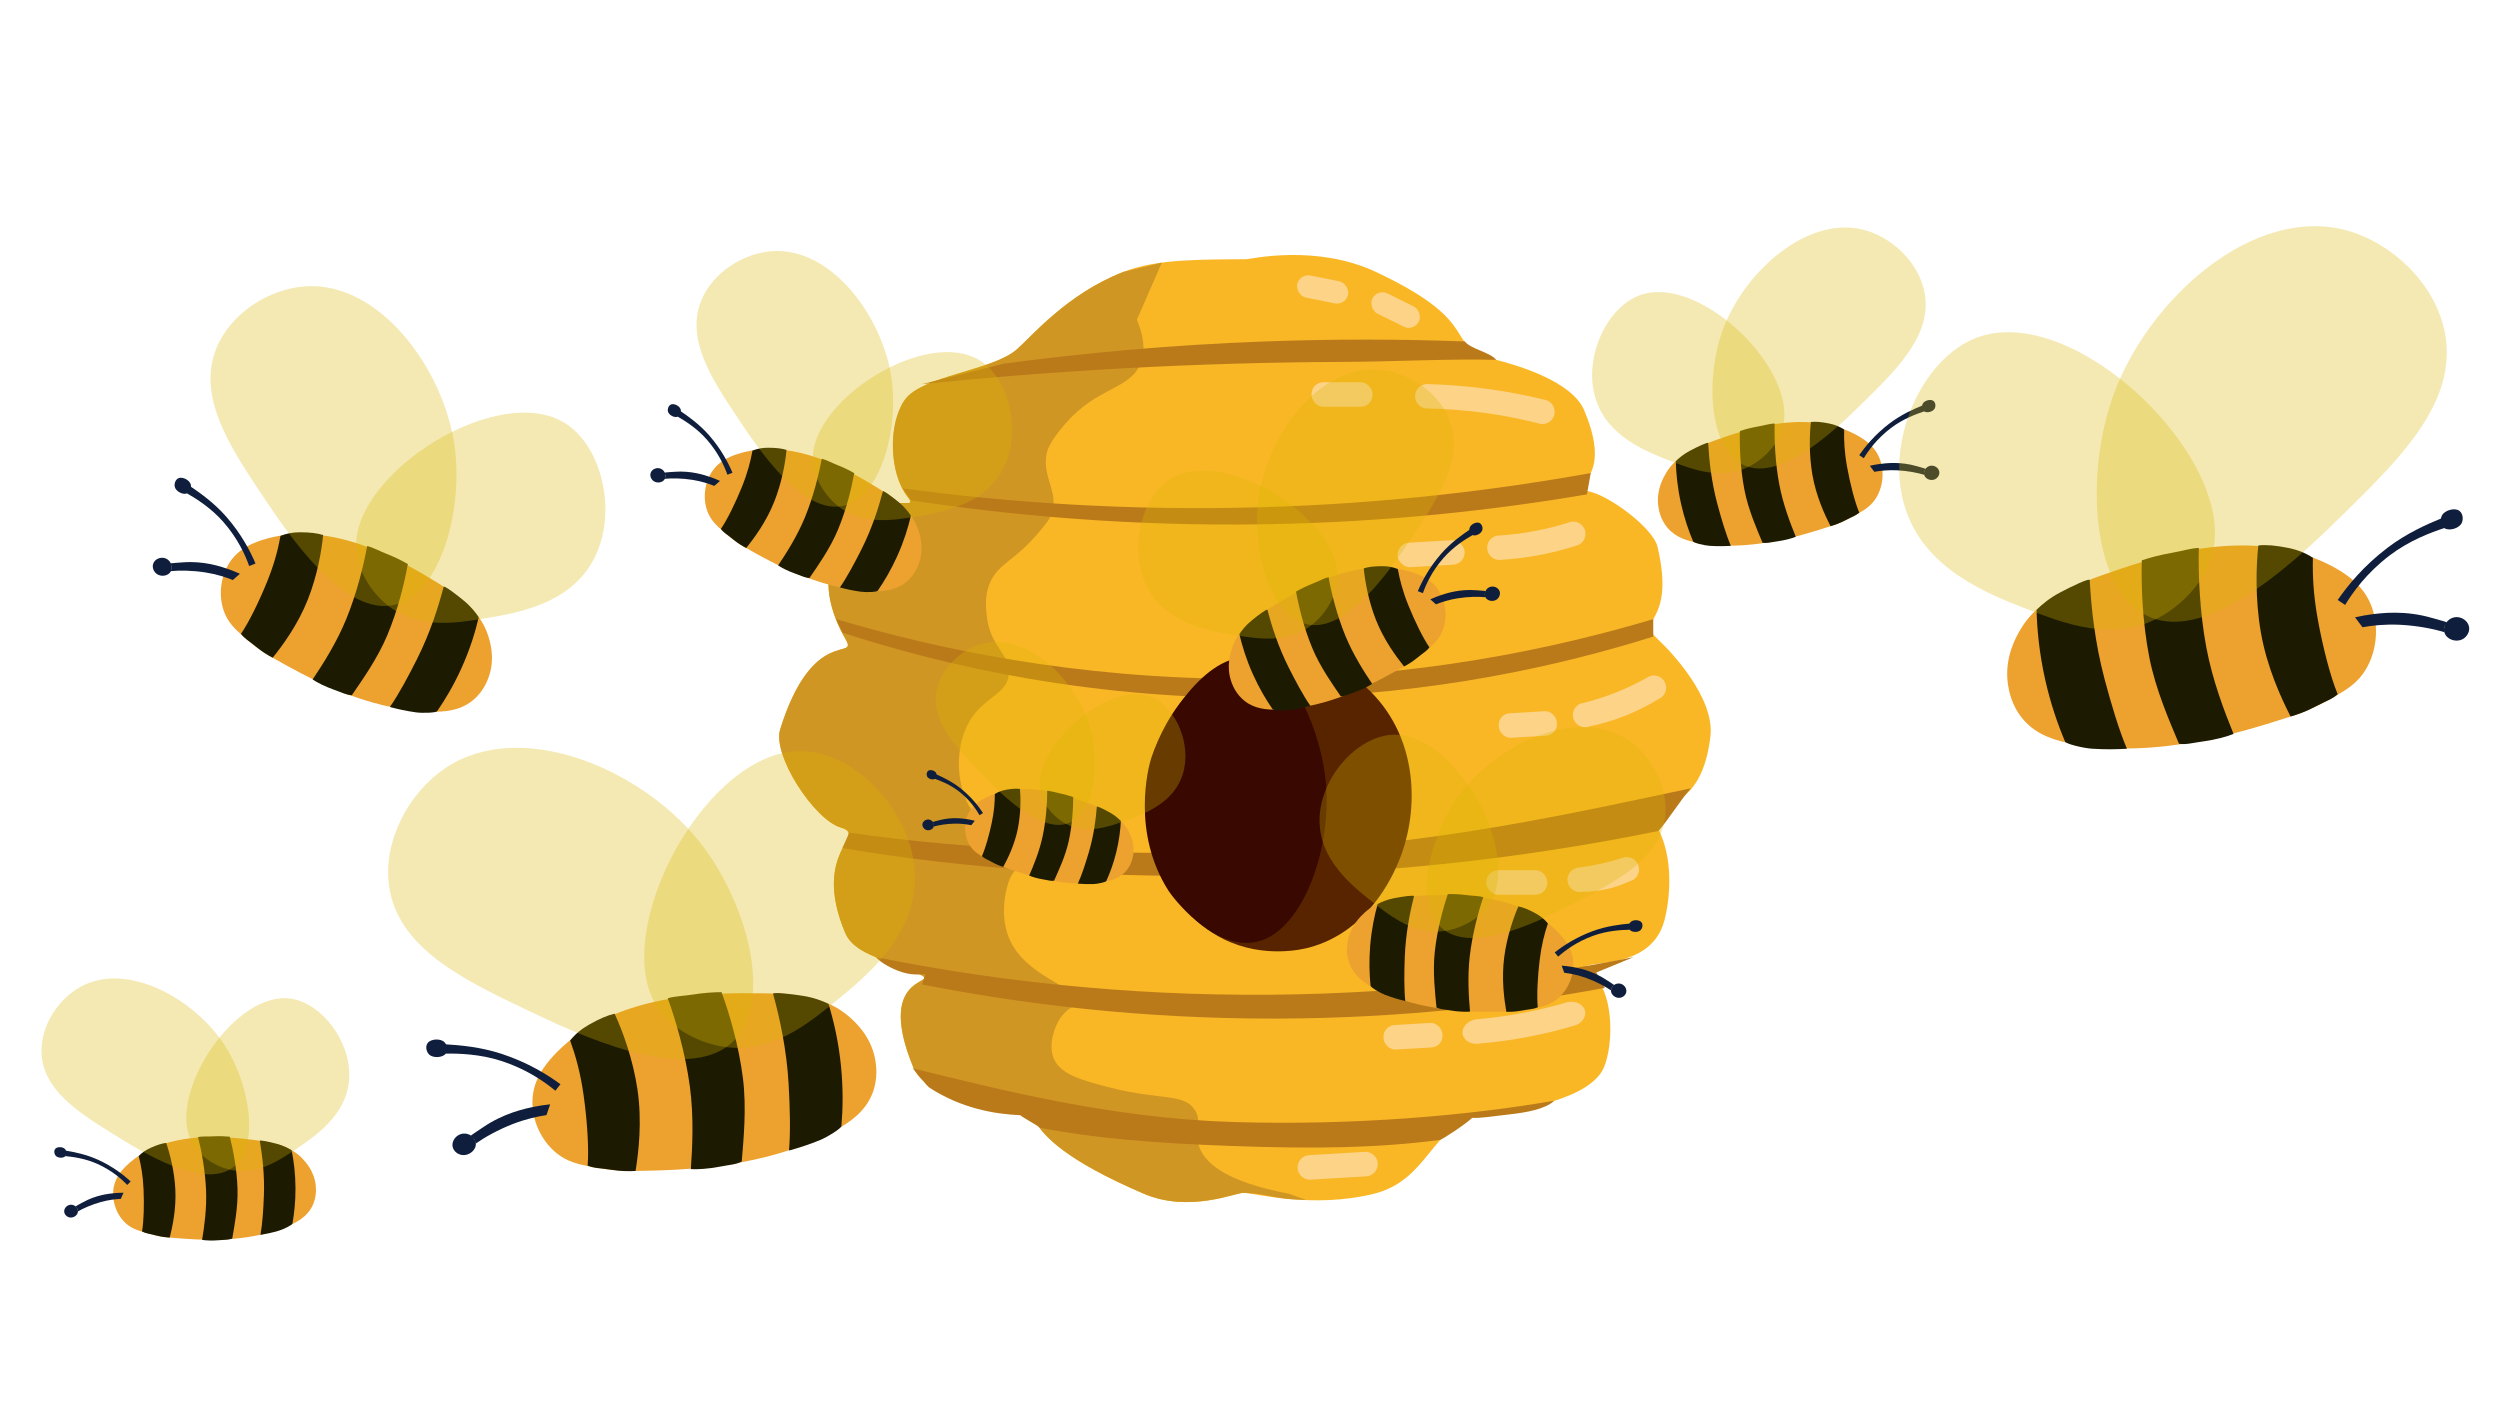 <?xml version="1.0" encoding="UTF-8"?>
<svg id="Layer_1" data-name="Layer 1" xmlns="http://www.w3.org/2000/svg" viewBox="0 0 1920 1080">
  <defs>
    <style>
      .cls-1 {
        fill: #582400;
      }

      .cls-1, .cls-2, .cls-3, .cls-4, .cls-5, .cls-6, .cls-7, .cls-8, .cls-9, .cls-10 {
        stroke-width: 0px;
      }

      .cls-2 {
        fill: #d09623;
      }

      .cls-3 {
        fill: #1c1b02;
      }

      .cls-4 {
        fill: #eda12f;
      }

      .cls-5 {
        fill: #fdd388;
      }

      .cls-6 {
        fill: #0f1e3c;
      }

      .cls-7 {
        fill: #ba7a1a;
      }

      .cls-8 {
        fill: #f9b726;
      }

      .cls-9 {
        fill: #380801;
      }

      .cls-10 {
        fill: #d8b400;
        opacity: .3;
      }
    </style>
  </defs>
  <g>
    <path class="cls-8" d="M957.69,199.03c-35.52.4-69.04-.35-95.04,9.83-43.61,17.09-70.46,49.76-81.93,59.65-19.01,16.39-72.79,20.01-85.87,38.67-13.08,18.66-11.8,56.37,1.97,74.07,12.06,15.5-24.63-14.95-54.4,41.29-11.8,22.29-5.24,47.19,7.21,68.82,9.35,16.25-25.56-11.14-50.47,68.82-6.16,19.79,26.22,69.48,46.54,75.38,21.49,6.24-22.94,17.7,3.28,80.62,6.64,15.94,27.53,19.66,54.4,30.81,25.52,10.58-33.76-4.45-1.97,72.76,9.18,22.29,58.34,33.43,69.48,31.46,41.75-7.37-11.8,14.42,107.5,65.55,34.97,14.99,70.7-.87,76.69-.66,8.78.31,53.48,12.36,100.29.66,41.95-10.49,44.14-52.89,80.62-59.65,17.7-3.28,77.13-8.77,93.73-33.43,9.47-14.07,11.8-62.93-8.52-76.69-19.87-13.46,45.23,4.59,57.03-39.98,4.99-18.85,6.55-48.5-4.59-70.14-13.7-26.6,32.12-3.28,39.98-71.45,3.37-29.2-29.74-64.53-39.98-74.07-19.01-17.7,13.76-9.83-.66-71.45-3.3-14.12-36.71-39.33-53.09-42.61-23.89-4.78,22.94-.66-3.28-62.27-9.34-21.95-49.82-34.08-67.51-38.67-43.62-11.31-5.9-26.87-92.42-67.51-45.85-21.53-96.34-9.86-98.98-9.83Z"/>
    <path class="cls-2" d="M1003.3,921.58l-13.5-4.82c-50.29-9.52-65.8-24.69-69.48-38.02-3.03-10.99,2.86-17.49-2.62-26.22-8.19-13.04-27-7.55-64.24-17.04-22.86-5.83-39.98-10.44-44.57-23.6-3.26-9.35-.09-22.7,6.55-31.46,5.49-7.24,9.66-6.46,10.49-10.49,2.6-12.62-38.61-18.96-51.13-49.82-8.1-19.96-.65-41.46,0-43.26,3.76-10.42,10.6-11.66,10.49-18.35-.23-13.05-22.53-14.39-36.71-32.77-13.95-18.09-15.54-46.86-6.55-66.86,10.86-24.19,32.02-24.06,32.77-41.95.65-15.31-14.65-20.01-17.04-44.57-.64-6.62-1.5-15.4,2.62-24.91,6.6-15.22,19.02-16.28,38.02-39.33,5.27-6.39,7.9-9.59,9.18-13.11,5.99-16.56-7.06-28.15-3.93-45.88.55-3.1,2.12-9.38,14.42-23.6,24.62-28.45,49.3-26.16,57.68-45.88,2.88-6.77,4.39-17.44-2.62-34.08l19.18-43.88-29.67,7.17c-43.61,17.09-70.46,49.76-81.93,59.65-19.01,16.39-72.79,20.01-85.87,38.67-13.08,18.66-11.8,56.37,1.97,74.07,12.06,15.5-24.63-14.95-54.4,41.29-11.8,22.29-5.24,47.19,7.21,68.82,9.35,16.25-25.56-11.14-50.47,68.82-6.16,19.79,26.22,69.48,46.54,75.38,21.49,6.24-22.94,17.7,3.28,80.62,6.64,15.94,27.53,19.66,54.4,30.81,25.52,10.58-33.76-4.45-1.97,72.76,9.18,22.29,58.34,33.43,69.48,31.46,41.75-7.37-11.8,14.42,107.5,65.55,34.97,14.99,70.7-.87,76.69-.66,18.08.64,21.97,4.15,39.35,5.11l8.89.36Z"/>
    <path class="cls-7" d="M647.17,485.96l-4.98-10.48c75,22.41,183.17,45.99,314.63,45.88,130.61-.1,238.14-23.55,312.88-45.88v13.41c-69.89,21.95-168.02,44.58-286.66,46.9-142.8,2.79-259.07-24.93-335.87-49.82Z"/>
    <path class="cls-7" d="M693.39,375.1l6.55,9.18c76.71,11.68,168.24,20.01,271.36,18.35,93.27-1.5,176.53-10.85,247.46-22.94.98-5.46,1.95-10.92,2.93-16.39-72.39,13.04-157.02,23.44-251.7,26.22-104.68,3.08-197.94-3.86-276.61-14.42Z"/>
    <path class="cls-7" d="M771.01,279.26l-62.93,15.73c101.36-10.32,209.53-16.63,323.8-17.04,35.88-.13,82.68-2.55,117.2-1.57-4.18-5.68-19.95-8.48-24.12-14.16-48.07-1.76-99.31-1.98-153.38,0-72.15,2.65-139.24,8.85-200.57,17.04Z"/>
    <path class="cls-7" d="M652.24,639.5l-5.24,11.8c92.91,15.89,207.27,24.57,338.97,20.48,109.8-3.41,206.75-17.08,287.76-33.64,6.93-7.78,17.87-24.95,24.8-32.73-88.14,18.62-198.9,43.81-320.54,48.06-125.14,4.37-234.74-.89-325.75-13.98Z"/>
    <path class="cls-7" d="M672.73,735.09c2.06,2.67,8.39,7.13,17.04,10.49,10.17,3.95,17.04,2.62,20.98,2.62-.87,2.62-1.75,5.24-2.62,7.87,74.29,14.62,166.59,26.5,272.68,26.22,96.88-.25,181.89-10.59,251.7-23.6-2.18-3.93-4.37-7.87-6.55-11.8l28.6-11.8c-76.09,15.27-169.48,27.79-276.37,28.84-119.61,1.18-223.18-12.33-305.45-28.84Z"/>
    <path class="cls-7" d="M700.74,820.41c2.86,2.25,10.04,12.96,13.3,15.08,24.41,15.8,50.16,20.2,69.48,20.98,2.62,2.18,12.91,7.65,15.54,9.83,44.17,8.25,88.05,11.65,145.71,13.77,65,2.38,112.24,1.7,161.05-4.59,1.31,0,20.1-12.24,24.91-17.04,5.05.66,16.48-1.25,28.84-2.62,11.8-1.31,27.53-3.93,34.08-10.49-64.44,11.25-153.06,19.21-246.26,16.39-95.67-2.9-181.96-25.58-246.65-41.29Z"/>
    <path class="cls-1" d="M975.06,499.66c-47.94,3.77-79.97,46.68-90.45,82.59-15.47,53.02,8.68,116.02,55.06,138.96,30.85,15.26,61.24,7.7,65.55,6.55,45.41-12.02,64.11-54.94,68.17-64.24,16.24-37.25,16.81-91.04-17.04-128.47-5.54-6.12-36.51-38.91-81.28-35.4Z"/>
    <path class="cls-9" d="M959.25,504.94c-33.16-2.69-65.28,47.8-74.97,76.88-2.61,7.82-15.3,57.77,13.11,102.25,3.21,5.03,32.48,43.65,64.48,39.79,37.34-4.5,61.38-71.06,56.37-123.23-3.55-36.98-24.22-92.88-58.99-95.7Z"/>
    <rect class="cls-5" x="995.86" y="213.63" width="39.86" height="17.3" rx="8.65" ry="8.65" transform="translate(63.67 -195.7) rotate(11.36)"/>
    <rect class="cls-5" x="1051.85" y="229.55" width="39.86" height="17.3" rx="8.65" ry="8.65" transform="translate(217.38 -451.33) rotate(26.37)"/>
    <rect class="cls-5" x="1007.28" y="293.56" width="46.82" height="18.83" rx="9.02" ry="9.02"/>
    <path class="cls-5" d="M1183.3,325.58c-12.63-3.26-26.91-6.25-42.68-8.42-16.68-2.3-32.03-3.27-45.68-3.47-5.12-.69-8.77-5.47-8.08-10.59.69-5.15,5.44-8.77,10.59-8.08,13.87.39,29.23,1.5,45.79,3.78,15.54,2.14,29.78,4.99,42.57,8.11.62.08,3.92.59,6.23,3.62,1.46,1.92,2.19,4.39,1.85,6.97h0c-.69,5.15-5.44,8.77-10.59,8.08Z"/>
    <rect class="cls-5" x="1073.28" y="415.8" width="51.62" height="18.83" rx="9.42" ry="9.42" transform="translate(-23.16 65.56) rotate(-3.38)"/>
    <path class="cls-5" d="M1209.95,419.25c-7.71,2.47-16.42,4.82-26.07,6.71-11.18,2.2-21.48,3.36-30.59,3.92-.62.12-3.91.67-7.05-1.48-1.99-1.36-3.46-3.48-3.94-6.04h0c-.96-5.11,2.41-10.03,7.52-10.99,8.93-.5,19.08-1.61,30.13-3.76,9.87-1.92,18.75-4.34,26.53-6.87.62-.12,3.91-.67,7.05,1.48,1.99,1.36,3.46,3.48,3.94,6.04h0c.96,5.11-2.41,10.03-7.52,10.99Z"/>
    <rect class="cls-5" x="1151.09" y="546.97" width="44.59" height="18.83" rx="8.75" ry="8.75" transform="translate(-30.77 70.17) rotate(-3.38)"/>
    <path class="cls-5" d="M1273.66,536.92c-6.61,4.07-14.7,8.4-24.22,12.27-10.61,4.31-20.37,6.99-28.59,8.69-4.8,1.91-10.32-.48-12.23-5.28-1.92-4.83.45-10.31,5.28-12.23,7.86-1.85,16.78-4.47,26.36-8.23,10.25-4.02,19.09-8.48,26.45-12.73,4.8-1.91,10.32.48,12.23,5.28,1.92,4.83-.45,10.31-5.28,12.23Z"/>
    <rect class="cls-5" x="1141.5" y="668.32" width="46.82" height="18.83" rx="9.02" ry="9.02"/>
    <path class="cls-5" d="M1251.39,676.85c-4.5,2.13-10.46,4.46-17.69,6.06-7.17,1.58-13.51,1.98-18.46,1.94-5.04,1.12-10.11-2.12-11.23-7.16-1.12-5.08,2.08-10.11,7.16-11.23,5.72-.71,11.95-1.73,18.59-3.21,6.39-1.42,12.25-3.07,17.56-4.78.61-.14,3.88-.79,7.1,1.26,2.03,1.3,3.57,3.37,4.13,5.91h0c1.12,5.08-2.08,10.11-7.16,11.23Z"/>
    <rect class="cls-5" x="1062.57" y="786.4" width="45.26" height="18.83" rx="8.82" ry="8.82" transform="translate(-45.04 65.38) rotate(-3.38)"/>
    <path class="cls-5" d="M1207.52,788.11c-9.69,2.84-20.62,5.6-32.69,7.95-14,2.72-26.85,4.37-38.18,5.34-.77.14-4.88.85-8.7-1.18-2.41-1.28-4.14-3.35-4.62-5.91h0c-.96-5.11,3.45-10.23,9.84-11.43,11.12-.91,23.78-2.49,37.6-5.16,12.36-2.39,23.49-5.23,33.27-8.13.77-.14,4.88-.85,8.7,1.18,2.41,1.28,4.14,3.35,4.62,5.91h0c.96,5.11-3.45,10.23-9.84,11.43Z"/>
    <path class="cls-5" d="M1049.24,903.44c-7.29.43-14.58.86-21.87,1.29l-20.85,1.23c-.63.04-3.96.17-6.81-2.36-1.8-1.6-2.99-3.89-3.15-6.48h0c-.31-5.19,3.65-9.65,8.85-9.96l42.72-2.52c5.19-.31,9.65,3.65,9.96,8.85.31,5.19-3.65,9.65-8.85,9.96Z"/>
  </g>
  <g>
    <g>
      <path class="cls-4" d="M1273.6,389.04c-1.81-12.52,3.91-22.29,5.8-25.52,6.14-10.48,16.49-17.85,38.28-25.52,22.55-7.94,68.74-24.19,106.73-4.64,3.53,1.82,6.46,3.67,8.9,5.56,4.87,3.78,7.79,7.72,9.66,11.84,4.88,10.77,3.32,24.49-3.48,33.64-4.1,5.51-9.36,8.38-17.4,12.76-7.55,4.11-13.84,6.19-16.24,6.96-22.21,7.15-62.58,20.15-102.09,12.76-7.59-1.42-16.71-3.88-23.2-11.6-5.46-6.49-6.61-13.79-6.96-16.24Z"/>
      <path class="cls-6" d="M1476.62,311.31c-6.73,2.75-16.54,7.07-25.52,13.92-11.13,8.48-18.56,17.62-23.2,24.36,1.16.77,2.32,1.55,3.48,2.32,3.61-5.96,10.13-15.05,20.88-23.2,9.23-7,19.32-10.73,25.52-12.76-.39-1.55-.77-3.09-1.16-4.64Z"/>
      <path class="cls-6" d="M1477.78,364.68c.19-.77-.19-1.55,0-2.32s.97-1.55,1.16-2.32c-1.22-.5-4.4-1.28-6.94-2.03-12.53-3.67-23.44-2.32-28.58-1.64-1.75.23-4.31.63-7.4,1.34,1.16,1.55,2.32,3.09,3.48,4.64,4.62-.84,10.55-1.47,17.4-1.16,8.04.37,15.92,1.93,20.88,3.48Z"/>
      <path class="cls-6" d="M1477.78,364.68c.88,3.29,5.1,4.78,8.12,3.48,2.12-.91,3.83-3.29,3.48-5.8-.42-3.07-3.78-5.28-6.96-4.64-3.19.64-5.44,3.98-4.64,6.96Z"/>
      <path class="cls-6" d="M1476.62,310.15c1.21-2.51,5.94-3.86,8.12-2.32,1.74,1.23,2.07,3.92,1.16,5.8-1.21,2.51-5.94,3.86-8.12,2.32-1.74-1.23-2.07-3.92-1.16-5.8Z"/>
      <path class="cls-3" d="M1311.89,340.32c0-1.16-8.54,2.96-13.92,5.8-5,2.65-8.61,5.76-10.96,8.12.23,9.07,1.25,20.13,4,32.48,2.54,11.38,5.95,21.12,9.28,29,0,1.16,8.65,3.23,12.76,3.48,6.31.38,10.99.31,16.24,0-3.72-8.66-7.4-21.07-10.44-32.48-4.55-17.06-6.28-33.66-6.96-46.4Z"/>
      <path class="cls-3" d="M1336.25,331.03c-.34,11.58.25,28.6,3.48,45.24,2.97,15.3,9.69,30.5,13.92,40.6,3.49.48,5.98-.39,11.6-1.16,5.3-.73,10.78-2.17,13.92-3.48-4.26-10.44-9.82-24.88-12.76-40.6-3.11-16.64-3.8-34.69-3.48-46.4-3.8.13-8.04,1.51-12.76,2.32-5.3.91-9.97,2.17-13.92,3.48Z"/>
      <path class="cls-3" d="M1390.77,324.07c-1.06,9.51-1.53,25.11,1.16,40.6,2.87,16.48,9.43,30.63,13.92,39.44,3.26-.9,7.27-2.33,11.6-4.64,5.02-2.68,7.7-3.29,10.44-5.8-3.41-8.11-6.99-22.21-9.28-34.8-2.12-11.64-2.52-20.67-2.32-29-3.48-2.32-7.23-3.77-11.6-4.64-5.8-1.16-10.09-1.55-13.92-1.16Z"/>
    </g>
    <path class="cls-10" d="M1258.72,226.97c-24.98,9.65-42.51,47.45-33.64,78.16,8.69,30.07,39.37,41.82,59.36,49.47,15.4,5.89,37.38,14.31,58.37,3.96,11.99-5.91,23.56-17.89,26.71-31.66,10.22-44.57-65.5-117.44-110.81-99.93Z"/>
    <path class="cls-10" d="M1431.99,176.68c-43.62-11.84-92.46,32.01-108.82,76.47-13.66,37.11-10.8,91.23,15.69,103.92,29.32,14.04,73.38-29.51,94.11-50,24.53-24.24,51.15-50.55,45.1-82.35-4.41-23.15-24.81-42.26-46.08-48.04Z"/>
  </g>
  <g>
    <g>
      <path class="cls-4" d="M945.75,523.81c-4.3-11.9-.68-22.62.52-26.17,3.89-11.51,12.54-20.82,32.33-32.73,20.48-12.33,62.42-37.59,103.59-26.12,3.83,1.07,7.07,2.29,9.84,3.65,5.54,2.72,9.19,5.98,11.85,9.64,6.96,9.57,8.2,23.32,3.39,33.65-2.9,6.23-7.47,10.1-14.46,16.02-6.57,5.56-12.3,8.86-14.5,10.1-20.31,11.49-57.22,32.38-97.4,33.14-7.72.14-17.15-.42-25.07-6.67-6.66-5.25-9.26-12.17-10.1-14.5Z"/>
      <path class="cls-6" d="M1128.86,406.65c-6.03,4.05-14.76,10.27-22.18,18.79-9.18,10.56-14.61,21-17.8,28.55,1.29.52,2.58,1.05,3.88,1.57,2.33-6.57,6.88-16.78,15.76-26.94,7.62-8.72,16.76-14.42,22.42-17.66-.69-1.44-1.38-2.87-2.07-4.31Z"/>
      <path class="cls-6" d="M1140.79,458.67c.03-.8-.5-1.48-.47-2.27s.63-1.71.67-2.51c-1.3-.24-4.57-.36-7.21-.58-13.01-1.06-23.43,2.46-28.32,4.17-1.66.58-4.09,1.49-6.98,2.81,1.45,1.28,2.9,2.56,4.35,3.84,4.36-1.75,10.03-3.58,16.81-4.65,7.95-1.27,15.98-1.33,21.15-.81Z"/>
      <path class="cls-6" d="M1140.79,458.67c1.53,3.04,5.97,3.65,8.66,1.77,1.89-1.32,3.08-3.99,2.24-6.38-1.04-2.92-4.77-4.4-7.75-3.14-2.99,1.27-4.52,5-3.14,7.75Z"/>
      <path class="cls-6" d="M1128.63,405.51c.68-2.71,5.03-4.98,7.48-3.91,1.96.85,2.82,3.42,2.31,5.45-.68,2.71-5.03,4.98-7.48,3.91-1.96-.85-2.82-3.42-2.31-5.45Z"/>
      <path class="cls-3" d="M973.39,468.35c-.23-1.14-7.77,4.62-12.46,8.5-4.37,3.6-7.27,7.38-9.09,10.17,2.06,8.83,5.29,19.47,10.48,31,4.79,10.63,10.09,19.48,14.95,26.53.23,1.14,9.12,1.42,13.2.83,6.26-.91,10.82-1.91,15.91-3.28-5.39-7.73-11.5-19.14-16.79-29.7-7.91-15.79-12.96-31.7-16.2-44.04Z"/>
      <path class="cls-3" d="M995.38,454.34c2.01,11.41,6.03,27.95,12.56,43.61,6,14.38,15.65,27.92,21.84,36.95,3.51-.24,5.78-1.59,11.13-3.48,5.04-1.78,10.12-4.3,12.93-6.22-6.28-9.37-14.65-22.38-20.71-37.19-6.41-15.67-10.74-33.21-12.79-44.74-3.7.89-7.57,3.11-12.03,4.85-5.01,1.96-9.33,4.14-12.93,6.22Z"/>
      <path class="cls-3" d="M1047.37,436.5c.88,9.52,3.57,24.9,9.34,39.53,6.14,15.56,15.43,28.09,21.61,35.81,3.01-1.54,6.65-3.75,10.42-6.89,4.38-3.64,6.88-4.78,9.05-7.79-4.98-7.25-11.34-20.33-16.13-32.21-4.43-10.97-6.64-19.73-8.14-27.93-3.88-1.57-7.85-2.23-12.3-2.2-5.92.04-10.2.52-13.87,1.68Z"/>
    </g>
    <path class="cls-10" d="M898.42,368.1c-22.51,14.5-32.04,55.07-17.14,83.35,14.59,27.7,47.01,32.99,68.14,36.45,16.27,2.66,39.5,6.45,57.97-7.93,10.54-8.21,19.45-22.28,19.76-36.41,1-45.71-87.89-101.77-128.73-75.46Z"/>
    <path class="cls-10" d="M1057.94,283.81c-45.12-2.78-84.08,50.04-91.11,96.89-5.87,39.1,7.86,91.53,36.37,98.6,31.55,7.82,65.9-43.73,82.06-67.99,19.12-28.7,39.87-59.85,27.52-89.77-8.99-21.78-32.84-36.38-54.84-37.73Z"/>
  </g>
  <g>
    <g>
      <path class="cls-4" d="M1034.97,723.56c1.97-12.5,10.32-20.14,13.08-22.67,8.96-8.2,21.03-12.18,44.11-13.07,23.89-.92,72.82-2.81,103.34,27.1,2.84,2.78,5.09,5.42,6.86,7.95,3.54,5.05,5.17,9.68,5.73,14.16,1.48,11.73-4.07,24.38-13.26,31.11-5.54,4.06-11.42,5.24-20.39,7.05-8.43,1.7-15.05,1.82-17.57,1.85-23.33.27-65.74.76-101.3-17.97-6.83-3.6-14.82-8.65-18.74-17.94-3.3-7.82-2.24-15.13-1.85-17.57Z"/>
      <path class="cls-6" d="M1251.89,709.28c-7.24.64-17.89,1.87-28.5,5.76-13.14,4.82-22.93,11.35-29.36,16.42.88,1.08,1.76,2.16,2.64,3.24,5.21-4.63,14.12-11.38,26.8-16,10.88-3.96,21.63-4.54,28.15-4.65.09-1.59.18-3.18.26-4.78Z"/>
      <path class="cls-6" d="M1237.23,760.61c.41-.68.27-1.53.69-2.22s1.38-1.19,1.79-1.87c-1.02-.84-3.82-2.52-6.04-3.99-10.89-7.21-21.71-9.15-26.82-10.01-1.74-.29-4.31-.67-7.47-.9.65,1.82,1.3,3.64,1.95,5.46,4.66.57,10.51,1.71,16.97,4.03,7.58,2.73,14.64,6.54,18.92,9.49Z"/>
      <path class="cls-6" d="M1237.23,760.61c-.13,3.4,3.46,6.08,6.73,5.72,2.29-.25,4.63-2.01,5.04-4.51.5-3.06-2.05-6.16-5.28-6.49-3.24-.33-6.37,2.2-6.49,5.28Z"/>
      <path class="cls-6" d="M1252.24,708.18c1.9-2.04,6.81-1.93,8.44.18,1.3,1.69.82,4.36-.61,5.88-1.9,2.04-6.81,1.93-8.44-.18-1.3-1.69-.82-4.36.61-5.88Z"/>
      <path class="cls-3" d="M1085.94,688.32c.34-1.11-9.03.3-15.01,1.43-5.56,1.05-9.93,2.96-12.87,4.52-2.46,8.73-4.76,19.6-5.78,32.21-.94,11.62-.56,21.93.3,30.45-.34,1.11,7.3,5.64,11.16,7.1,5.92,2.23,10.4,3.55,15.52,4.8-.99-9.38-.84-22.31-.38-34.12.69-17.65,3.94-34.01,7.06-46.39Z"/>
      <path class="cls-3" d="M1111.96,686.65c-3.75,10.96-8.21,27.39-10.04,44.25-1.69,15.49.24,32,1.3,42.9,3.19,1.49,5.82,1.4,11.43,2.32,5.28.87,10.94,1.11,14.33.79-.98-11.23-2.03-26.67-.2-42.56,1.94-16.82,6.62-34.27,10.39-45.36-3.67-1-8.13-.93-12.88-1.55-5.33-.7-10.17-.87-14.33-.79Z"/>
      <path class="cls-3" d="M1166.11,696.11c-3.82,8.77-8.89,23.54-10.89,39.13-2.13,16.59-.04,32.05,1.65,41.8,3.38.1,7.64-.08,12.45-1.01,5.59-1.08,8.33-.87,11.69-2.46-.86-8.75-.12-23.28,1.42-35.99,1.42-11.74,3.7-20.49,6.35-28.39-2.64-3.24-5.8-5.74-9.71-7.86-5.2-2.82-9.18-4.46-12.96-5.22Z"/>
    </g>
    <path class="cls-10" d="M1068.64,564.33c-26.71,1.84-54.63,32.78-55.23,64.73-.59,31.3,25.25,51.58,42.1,64.8,12.97,10.18,31.49,24.71,54.6,21.03,13.2-2.1,27.79-10.13,34.88-22.35,22.93-39.56-27.88-131.55-76.34-128.21Z"/>
    <path class="cls-10" d="M1249.04,567.47c-38.18-24.2-97.79,3.26-126.55,40.9-24.01,31.41-37.28,83.97-15.72,103.91,23.86,22.07,78.82-6.51,104.68-19.96,30.59-15.91,63.8-33.18,67.41-65.35,2.63-23.42-11.21-47.71-29.83-59.51Z"/>
  </g>
  <g>
    <g>
      <path class="cls-4" d="M705.68,432.86c4.3-11.9.68-22.62-.52-26.17-3.89-11.51-12.54-20.82-32.33-32.73-20.48-12.33-62.42-37.59-103.59-26.12-3.83,1.07-7.07,2.29-9.84,3.65-5.54,2.72-9.19,5.98-11.85,9.64-6.96,9.57-8.2,23.32-3.39,33.65,2.9,6.23,7.47,10.1,14.46,16.02,6.57,5.56,12.3,8.86,14.5,10.1,20.31,11.49,57.22,32.38,97.4,33.14,7.72.14,17.15-.42,25.07-6.67,6.66-5.25,9.26-12.17,10.1-14.5Z"/>
      <path class="cls-6" d="M522.56,315.69c6.03,4.05,14.76,10.27,22.18,18.79,9.18,10.56,14.61,21,17.8,28.55-1.29.52-2.58,1.05-3.88,1.57-2.33-6.57-6.88-16.78-15.76-26.94-7.62-8.72-16.76-14.42-22.42-17.66.69-1.44,1.38-2.87,2.07-4.31Z"/>
      <path class="cls-6" d="M510.64,367.72c-.03-.8.5-1.48.47-2.27s-.63-1.71-.67-2.51c1.3-.24,4.57-.36,7.21-.58,13.01-1.06,23.43,2.46,28.32,4.17,1.66.58,4.09,1.49,6.98,2.81-1.45,1.28-2.9,2.56-4.35,3.84-4.36-1.75-10.03-3.58-16.81-4.65-7.95-1.27-15.98-1.33-21.15-.81Z"/>
      <path class="cls-6" d="M510.64,367.72c-1.53,3.04-5.97,3.65-8.66,1.77-1.89-1.32-3.08-3.99-2.24-6.38,1.04-2.92,4.77-4.4,7.75-3.14,2.99,1.27,4.52,5,3.14,7.75Z"/>
      <path class="cls-6" d="M522.8,314.56c-.68-2.71-5.03-4.98-7.48-3.91-1.96.85-2.82,3.42-2.31,5.45.68,2.71,5.03,4.98,7.48,3.91,1.96-.85,2.82-3.42,2.31-5.45Z"/>
      <path class="cls-3" d="M678.03,377.4c.23-1.14,7.77,4.62,12.46,8.5,4.37,3.6,7.27,7.38,9.09,10.17-2.06,8.83-5.29,19.47-10.48,31-4.79,10.63-10.09,19.48-14.95,26.53-.23,1.14-9.12,1.42-13.2.83-6.26-.91-10.82-1.91-15.91-3.28,5.39-7.73,11.5-19.14,16.79-29.7,7.91-15.79,12.96-31.7,16.2-44.04Z"/>
      <path class="cls-3" d="M656.05,363.38c-2.01,11.41-6.03,27.95-12.56,43.61-6,14.38-15.65,27.92-21.84,36.95-3.51-.24-5.78-1.59-11.13-3.48-5.04-1.78-10.12-4.3-12.93-6.22,6.28-9.37,14.65-22.38,20.71-37.19,6.41-15.67,10.74-33.21,12.79-44.74,3.7.89,7.57,3.11,12.03,4.85,5.01,1.96,9.33,4.14,12.93,6.22Z"/>
      <path class="cls-3" d="M604.06,345.54c-.88,9.52-3.57,24.9-9.34,39.53-6.14,15.56-15.43,28.09-21.61,35.81-3.01-1.54-6.65-3.75-10.42-6.89-4.38-3.64-6.88-4.78-9.05-7.79,4.98-7.25,11.34-20.33,16.13-32.21,4.43-10.97,6.64-19.73,8.14-27.93,3.88-1.57,7.85-2.23,12.3-2.2,5.92.04,10.2.52,13.87,1.68Z"/>
    </g>
    <path class="cls-10" d="M753.01,277.14c22.51,14.5,32.04,55.07,17.14,83.35-14.59,27.7-47.01,32.99-68.14,36.45-16.27,2.66-39.5,6.45-57.97-7.93-10.54-8.21-19.45-22.28-19.76-36.41-1-45.71,87.89-101.77,128.73-75.46Z"/>
    <path class="cls-10" d="M593.49,192.86c45.12-2.78,84.08,50.04,91.11,96.89,5.87,39.1-7.86,91.53-36.37,98.6-31.55,7.82-65.9-43.73-82.06-67.99-19.12-28.7-39.87-59.85-27.52-89.77,8.99-21.78,32.84-36.38,54.84-37.73Z"/>
  </g>
  <g>
    <g>
      <path class="cls-4" d="M870.24,656.99c1.6-9.38-2.52-16.84-3.88-19.31-4.42-8-12.06-13.74-28.31-19.92-16.81-6.4-51.24-19.5-80.19-5.51-2.69,1.3-4.93,2.64-6.8,4.02-3.74,2.75-6.01,5.66-7.49,8.72-3.87,8.01-2.96,18.36,1.98,25.37,2.98,4.22,6.88,6.48,12.85,9.93,5.6,3.24,10.29,4.92,12.08,5.54,16.57,5.8,46.69,16.34,76.55,11.53,5.74-.92,12.64-2.6,17.67-8.29,4.23-4.78,5.23-10.25,5.54-12.08Z"/>
      <path class="cls-6" d="M719.01,594.68c5.01,2.19,12.3,5.63,18.93,10.95,8.21,6.59,13.62,13.6,16.99,18.76-.89.56-1.77,1.12-2.66,1.68-2.6-4.55-7.33-11.51-15.27-17.85-6.81-5.44-14.33-8.44-18.96-10.08.32-1.16.64-2.31.96-3.47Z"/>
      <path class="cls-6" d="M717.12,634.79c-.13-.59.17-1.16.04-1.75s-.7-1.18-.83-1.77c.93-.35,3.33-.88,5.26-1.39,9.49-2.52,17.68-1.3,21.53-.69,1.31.21,3.23.56,5.54,1.15-.9,1.14-1.8,2.28-2.71,3.42-3.46-.72-7.9-1.31-13.07-1.2-6.06.12-12.01,1.15-15.77,2.22Z"/>
      <path class="cls-6" d="M717.12,634.79c-.72,2.46-3.93,3.5-6.17,2.46-1.57-.73-2.82-2.55-2.51-4.43.38-2.3,2.94-3.9,5.32-3.36,2.39.54,4.02,3.1,3.36,5.32Z"/>
      <path class="cls-6" d="M719.03,593.8c-.87-1.91-4.39-3.02-6.06-1.9-1.34.89-1.63,2.91-.98,4.34.87,1.91,4.39,3.02,6.06,1.9,1.34-.89,1.63-2.91.98-4.34Z"/>
      <path class="cls-3" d="M842.37,619.61c.02-.87,6.37,2.38,10.36,4.63,3.71,2.09,6.37,4.49,8.09,6.32-.35,6.82-1.32,15.12-3.62,24.36-2.13,8.51-4.87,15.77-7.53,21.64-.02.87-6.56,2.27-9.66,2.38-4.76.16-8.27.03-12.22-.31,2.96-6.45,5.96-15.71,8.47-24.23,3.75-12.75,5.36-25.2,6.11-34.77Z"/>
      <path class="cls-3" d="M824.22,612.17c.04,8.72-.73,21.5-3.47,33.96-2.52,11.45-7.86,22.76-11.24,30.28-2.63.29-4.49-.4-8.7-1.09-3.97-.65-8.07-1.84-10.41-2.88,3.4-7.77,7.86-18.53,10.37-30.3,2.66-12.46,3.52-26.02,3.5-34.84,2.86.17,6.02,1.29,9.55,1.99,3.97.78,7.46,1.82,10.41,2.88Z"/>
      <path class="cls-3" d="M783.34,605.9c.62,7.17.68,18.92-1.64,30.52-2.47,12.34-7.68,22.86-11.22,29.4-2.43-.74-5.43-1.89-8.64-3.71-3.73-2.11-5.73-2.62-7.74-4.56,2.72-6.03,5.68-16.57,7.64-26,1.81-8.71,2.28-15.5,2.29-21.77,2.66-1.68,5.51-2.7,8.81-3.27,4.38-.76,7.62-.97,10.49-.61Z"/>
    </g>
    <path class="cls-10" d="M884.5,535.36c18.6,7.73,31.08,36.5,23.82,59.43-7.1,22.46-30.4,30.71-45.59,36.08-11.69,4.14-28.39,10.05-43.98,1.87-8.9-4.67-17.38-13.9-19.49-24.32-6.84-33.72,51.49-87.09,85.24-73.06Z"/>
    <path class="cls-10" d="M755.13,494.25c33.04-8.08,68.94,25.83,80.4,59.58,9.57,28.17,6.4,68.83-13.77,77.86-22.32,10-54.64-23.59-69.84-39.39-17.99-18.7-37.51-38.99-32.36-62.79,3.75-17.33,19.46-31.32,35.57-35.26Z"/>
  </g>
  <g>
    <g>
      <path class="cls-4" d="M672.18,813.85c-3.31-18.63-16.2-29.7-20.47-33.38-13.84-11.89-32.29-17.32-67.44-17.64-36.37-.33-110.83-1-156.5,45.14-4.24,4.29-7.6,8.34-10.23,12.2-5.25,7.72-7.61,14.72-8.36,21.46-1.95,17.64,6.81,36.34,20.97,46.01,8.53,5.83,17.5,7.35,31.2,9.66,12.87,2.17,22.94,2.07,26.78,2,35.5-.63,100.02-1.76,153.64-31.38,10.3-5.69,22.32-13.6,28.05-27.69,4.82-11.85,3.02-22.76,2.37-26.4Z"/>
      <path class="cls-6" d="M341.86,802.02c11.03.63,27.25,2.01,43.49,7.37,20.11,6.63,35.17,15.99,45.08,23.3-1.31,1.66-2.62,3.32-3.93,4.98-8.05-6.71-21.77-16.42-41.18-22.78-16.66-5.45-33.02-5.85-42.94-5.73-.17-2.38-.35-4.76-.52-7.14Z"/>
      <path class="cls-6" d="M365.45,878.24c-.65-1-.45-2.29-1.1-3.29s-2.13-1.72-2.78-2.73c1.53-1.3,5.75-3.95,9.08-6.24,16.38-11.28,32.79-14.65,40.54-16.17,2.63-.52,6.53-1.19,11.33-1.68-.94,2.76-1.89,5.51-2.83,8.27-7.08,1.06-15.94,3.02-25.71,6.79-11.45,4.42-22.1,10.45-28.54,15.05Z"/>
      <path class="cls-6" d="M365.45,878.24c.28,5.09-5.11,9.26-10.09,8.87-3.49-.27-7.09-2.81-7.78-6.54-.84-4.56,2.97-9.31,7.87-9.95,4.91-.64,9.75,3.01,10.01,7.62Z"/>
      <path class="cls-6" d="M341.31,800.37c-2.95-2.98-10.41-2.6-12.84.65-1.94,2.59-1.13,6.56,1.07,8.79,2.95,2.98,10.41,2.6,12.84-.65,1.94-2.59,1.13-6.56-1.07-8.79Z"/>
      <path class="cls-3" d="M593.75,763.32c-.55-1.64,13.75.05,22.87,1.48,8.49,1.33,15.18,3.99,19.69,6.2,3.96,12.97,7.74,29.15,9.6,47.99,1.72,17.37,1.4,32.82.32,45.62.55,1.64-10.97,8.77-16.8,11.12-8.95,3.59-15.74,5.77-23.48,7.87,1.27-14.09.71-33.46-.29-51.11-1.5-26.4-6.86-50.77-11.92-69.17Z"/>
      <path class="cls-3" d="M554.14,761.96c5.98,16.26,13.18,40.67,16.4,65.83,2.96,23.13.44,47.94-.89,64.31-4.82,2.37-8.82,2.35-17.32,3.98-8,1.53-16.62,2.15-21.77,1.81,1.21-16.87,2.41-40.03-.78-63.75-3.38-25.1-10.93-51.03-16.95-67.48,5.55-1.66,12.34-1.75,19.55-2.89,8.09-1.28,15.44-1.76,21.77-1.81Z"/>
      <path class="cls-3" d="M472.01,778.51c6.04,12.96,14.11,34.86,17.55,58.13,3.66,24.75.87,48-1.44,62.67-5.14.3-11.62.22-18.97-.96-8.53-1.37-12.69-.93-17.84-3.16,1.09-13.14-.41-34.87-3.07-53.84-2.45-17.53-6.15-30.52-10.38-42.24,3.93-4.98,8.67-8.85,14.57-12.2,7.84-4.46,13.86-7.08,19.58-8.39Z"/>
    </g>
    <path class="cls-10" d="M616.92,576.85c40.68,1.58,83.93,46.68,85.65,94.52,1.69,46.85-37.11,78.36-62.39,98.91-19.47,15.82-47.27,38.4-82.52,33.9-20.13-2.57-42.53-13.95-53.62-31.94-35.88-58.24,39.07-198.25,112.87-195.38Z"/>
    <path class="cls-10" d="M342.6,589.5c57.46-37.93,148.83.58,193.54,55.69,37.32,45.99,58.83,124.12,26.54,154.94-35.74,34.11-120.06-6.28-159.74-25.28-46.94-22.48-97.89-46.89-104.2-94.9-4.6-34.96,15.85-71.94,43.86-90.43Z"/>
  </g>
  <g>
    <g>
      <path class="cls-4" d="M375.27,520.11c5.39-14.88.85-28.29-.65-32.73-4.87-14.39-15.69-26.04-40.45-40.95-25.62-15.43-78.09-47.02-129.58-32.68-4.79,1.33-8.84,2.86-12.31,4.57-6.93,3.4-11.5,7.48-14.83,12.06-8.7,11.97-10.26,29.17-4.24,42.1,3.62,7.79,9.35,12.63,18.09,20.03,8.21,6.95,15.39,11.08,18.14,12.63,25.41,14.38,71.58,40.51,121.84,41.45,9.66.18,21.46-.53,31.36-8.34,8.33-6.57,11.58-15.23,12.63-18.14Z"/>
      <path class="cls-6" d="M146.21,373.54c7.55,5.07,18.47,12.84,27.75,23.51,11.49,13.21,18.28,26.28,22.26,35.71-1.62.65-3.23,1.31-4.85,1.96-2.92-8.22-8.6-20.99-19.71-33.71-9.53-10.91-20.96-18.03-28.04-22.09.86-1.8,1.73-3.59,2.59-5.39Z"/>
      <path class="cls-6" d="M131.3,438.63c-.04-1,.63-1.85.59-2.84s-.79-2.14-.83-3.14c1.63-.31,5.71-.46,9.02-.73,16.28-1.33,29.31,3.08,35.43,5.22,2.08.73,5.12,1.87,8.73,3.52-1.81,1.6-3.62,3.2-5.44,4.8-5.45-2.19-12.55-4.47-21.03-5.82-9.95-1.58-19.99-1.67-26.46-1.02Z"/>
      <path class="cls-6" d="M131.3,438.63c-1.91,3.8-7.46,4.57-10.83,2.21-2.36-1.66-3.86-5-2.8-7.99,1.3-3.66,5.97-5.51,9.7-3.92,3.75,1.59,5.66,6.25,3.92,9.7Z"/>
      <path class="cls-6" d="M146.51,372.12c-.85-3.39-6.3-6.23-9.36-4.9-2.45,1.07-3.52,4.28-2.89,6.81.85,3.39,6.3,6.23,9.36,4.9,2.45-1.07,3.52-4.28,2.89-6.81Z"/>
      <path class="cls-3" d="M340.7,450.73c.29-1.42,9.72,5.78,15.59,10.63,5.46,4.51,9.09,9.23,11.37,12.72-2.58,11.05-6.62,24.35-13.12,38.78-5.99,13.3-12.63,24.37-18.7,33.18-.29,1.42-11.41,1.78-16.51,1.04-7.83-1.13-13.54-2.39-19.9-4.11,6.75-9.67,14.39-23.94,21.01-37.15,9.89-19.75,16.21-39.65,20.26-55.09Z"/>
      <path class="cls-3" d="M313.2,433.2c-2.51,14.28-7.54,34.97-15.71,54.55-7.5,17.99-19.58,34.92-27.32,46.22-4.39-.3-7.22-1.99-13.92-4.36-6.3-2.23-12.66-5.38-16.17-7.78,7.86-11.72,18.32-27.99,25.9-46.52,8.02-19.6,13.43-41.54,16-55.97,4.62,1.11,9.47,3.89,15.05,6.07,6.27,2.45,11.67,5.18,16.17,7.78Z"/>
      <path class="cls-3" d="M248.16,410.89c-1.1,11.91-4.47,31.15-11.69,49.45-7.68,19.46-19.3,35.14-27.03,44.8-3.76-1.93-8.32-4.69-13.04-8.62-5.47-4.56-8.6-5.98-11.32-9.75,6.22-9.07,14.18-25.44,20.17-40.29,5.54-13.72,8.31-24.68,10.18-34.94,4.85-1.96,9.81-2.79,15.39-2.75,7.4.05,12.75.66,17.35,2.1Z"/>
    </g>
    <path class="cls-10" d="M434.49,325.32c28.16,18.14,40.08,68.89,21.45,104.27-18.25,34.65-58.8,41.27-85.24,45.59-20.35,3.33-49.42,8.07-72.52-9.91-13.19-10.27-24.33-27.88-24.72-45.54-1.25-57.19,109.94-127.31,161.03-94.4Z"/>
    <path class="cls-10" d="M234.93,219.88c56.44-3.48,105.17,62.6,113.98,121.2,7.35,48.91-9.84,114.5-45.5,123.34-39.47,9.78-82.44-54.71-102.65-85.05-23.92-35.9-49.88-74.86-34.42-112.29,11.25-27.25,41.08-45.5,68.6-47.2Z"/>
  </g>
  <g>
    <g>
      <path class="cls-4" d="M1542.08,525.52c-2.97-20.55,6.41-36.58,9.52-41.89,10.07-17.21,27.07-29.3,62.84-41.89,37.02-13.03,112.83-39.72,175.2-7.62,5.8,2.98,10.61,6.03,14.61,9.13,8,6.21,12.79,12.67,15.86,19.43,8.01,17.69,5.44,40.21-5.71,55.22-6.72,9.05-15.36,13.76-28.56,20.95-12.4,6.75-22.72,10.16-26.66,11.43-36.46,11.74-102.73,33.07-167.58,20.95-12.46-2.33-27.44-6.37-38.09-19.04-8.96-10.66-10.84-22.64-11.43-26.66Z"/>
      <path class="cls-6" d="M1875.33,397.94c-11.04,4.51-27.14,11.61-41.89,22.85-18.27,13.92-30.46,28.92-38.09,39.99,1.9,1.27,3.81,2.54,5.71,3.81,5.93-9.79,16.63-24.7,34.28-38.09,15.15-11.49,31.72-17.61,41.89-20.95-.63-2.54-1.27-5.08-1.9-7.62Z"/>
      <path class="cls-6" d="M1877.24,485.53c.32-1.27-.32-2.54,0-3.81.32-1.27,1.59-2.54,1.9-3.81-2.01-.82-7.22-2.1-11.4-3.33-20.57-6.03-38.48-3.81-46.91-2.69-2.87.38-7.08,1.04-12.15,2.21,1.9,2.54,3.81,5.08,5.71,7.62,7.59-1.37,17.31-2.42,28.56-1.9,13.2.6,26.13,3.16,34.28,5.71Z"/>
      <path class="cls-6" d="M1877.24,485.53c1.44,5.4,8.38,7.85,13.33,5.71,3.47-1.5,6.28-5.4,5.71-9.52-.7-5.04-6.21-8.66-11.43-7.62-5.24,1.05-8.93,6.53-7.62,11.43Z"/>
      <path class="cls-6" d="M1875.33,396.03c1.99-4.13,9.75-6.34,13.33-3.81,2.86,2.02,3.39,6.44,1.9,9.52-1.99,4.13-9.75,6.34-13.33,3.81-2.86-2.02-3.39-6.44-1.9-9.52Z"/>
      <path class="cls-3" d="M1604.92,445.54c0-1.9-14.02,4.85-22.85,9.52-8.22,4.35-14.13,9.45-17.99,13.33.38,14.88,2.04,33.05,6.57,53.32,4.17,18.68,9.76,34.66,15.23,47.61,0,1.9,14.19,5.31,20.95,5.71,10.36.62,18.04.51,26.66,0-6.11-14.22-12.14-34.59-17.14-53.32-7.47-28.01-10.31-55.25-11.43-76.17Z"/>
      <path class="cls-3" d="M1644.91,430.31c-.56,19.01.41,46.94,5.71,74.27,4.87,25.12,15.9,50.07,22.85,66.65,5.73.79,9.81-.64,19.04-1.9,8.69-1.19,17.7-3.56,22.85-5.71-6.99-17.14-16.12-40.84-20.95-66.65-5.11-27.32-6.24-56.95-5.71-76.17-6.24.21-13.2,2.49-20.95,3.81-8.7,1.49-16.37,3.56-22.85,5.71Z"/>
      <path class="cls-3" d="M1734.42,418.88c-1.75,15.6-2.52,41.22,1.9,66.65,4.7,27.05,15.48,50.28,22.85,64.75,5.35-1.48,11.94-3.82,19.04-7.62,8.24-4.4,12.64-5.4,17.14-9.52-5.59-13.31-11.47-36.45-15.23-57.13-3.47-19.1-4.13-33.92-3.81-47.61-5.71-3.81-11.87-6.18-19.04-7.62-9.52-1.9-16.57-2.54-22.85-1.9Z"/>
    </g>
    <path class="cls-10" d="M1517.66,259.49c-41,15.84-69.78,77.9-55.22,128.3,14.26,49.37,64.62,68.64,97.45,81.21,25.27,9.67,61.36,23.49,95.82,6.5,19.67-9.7,38.67-29.37,43.85-51.97,16.78-73.16-107.52-192.78-181.9-164.03Z"/>
    <path class="cls-10" d="M1802.08,176.93c-71.61-19.44-151.77,52.54-178.62,125.52-22.42,60.91-17.74,149.76,25.75,170.58,48.13,23.04,120.45-48.44,154.49-82.07,40.26-39.79,83.96-82.98,74.02-135.18-7.23-38-40.72-69.37-75.63-78.85Z"/>
  </g>
  <g>
    <g>
      <path class="cls-4" d="M242.55,911.08c-.91-11.26-7.82-18.64-10.11-21.08-7.42-7.91-17.9-12.28-38.41-14.64-21.22-2.44-64.67-7.44-93.89,17.13-2.72,2.28-4.9,4.48-6.65,6.61-3.49,4.26-5.26,8.27-6.07,12.23-2.11,10.35,1.97,21.99,9.7,28.61,4.66,3.99,9.81,5.44,17.69,7.66,7.4,2.09,13.28,2.64,15.53,2.84,20.77,1.82,58.51,5.14,91.45-9.13,6.33-2.74,13.79-6.7,17.91-14.71,3.47-6.74,3.02-13.33,2.84-15.53Z"/>
      <path class="cls-6" d="M50.3,883.64c6.41,1.06,15.81,2.88,24.99,7.06,11.38,5.18,19.66,11.66,25.04,16.62-.86.9-1.71,1.81-2.57,2.71-4.33-4.48-11.81-11.1-22.79-16.07-9.43-4.27-18.96-5.51-24.76-6.05.03-1.42.06-2.85.09-4.27Z"/>
      <path class="cls-6" d="M59.87,930.36c-.32-.64-.14-1.39-.46-2.02s-1.15-1.16-1.47-1.79c.97-.68,3.58-1.99,5.65-3.14,10.19-5.68,19.96-6.67,24.57-7.1,1.57-.14,3.88-.3,6.71-.3-.7,1.58-1.41,3.15-2.11,4.73-4.19.19-9.48.81-15.39,2.44-6.93,1.92-13.48,4.84-17.5,7.17Z"/>
      <path class="cls-6" d="M59.87,930.36c-.11,3.04-3.5,5.18-6.38,4.64-2.02-.38-3.99-2.1-4.18-4.36-.24-2.76,2.25-5.35,5.14-5.42,2.9-.08,5.53,2.39,5.42,5.14Z"/>
      <path class="cls-6" d="M50.07,882.63c-1.56-1.95-5.94-2.19-7.53-.41-1.28,1.42-1.02,3.83.14,5.28,1.56,1.95,5.94,2.19,7.53.41,1.28-1.42,1.02-3.83-.14-5.28Z"/>
      <path class="cls-3" d="M199.54,876.23c-.23-1.01,8.03.88,13.28,2.29,4.88,1.31,8.64,3.31,11.16,4.9,1.6,7.94,2.91,17.78,2.96,29.09.05,10.42-.99,19.57-2.33,27.1.23,1.01-6.89,4.53-10.43,5.56-5.42,1.58-9.51,2.45-14.15,3.22,1.52-8.28,2.26-19.82,2.65-30.36.58-15.77-1.2-30.57-3.14-41.8Z"/>
      <path class="cls-3" d="M176.48,872.98c2.6,10.02,5.45,24.96,5.94,40.1.45,13.92-2.39,28.49-4.07,38.13-2.94,1.11-5.28.85-10.33,1.29-4.76.42-9.82.25-12.82-.27,1.64-9.94,3.62-23.62,3.06-37.9-.59-15.11-3.57-30.97-6.17-41.11,3.34-.64,7.3-.28,11.58-.51,4.8-.26,9.11-.09,12.82.27Z"/>
      <path class="cls-3" d="M127.61,877.73c2.81,8.07,6.32,21.57,7.04,35.6.77,14.92-2.14,28.55-4.3,37.12-3.02-.14-6.8-.59-11.03-1.74-4.91-1.34-7.36-1.34-10.24-2.98,1.36-7.74,1.68-20.73,1.18-32.16-.46-10.56-1.91-18.5-3.73-25.72,2.57-2.71,5.55-4.72,9.18-6.34,4.82-2.16,8.48-3.35,11.9-3.77Z"/>
    </g>
    <path class="cls-10" d="M223.37,766.96c23.67,3.45,46.44,32.9,44.8,61.41-1.6,27.92-26,44.23-41.9,54.86-12.24,8.19-29.72,19.88-50.06,15.03-11.61-2.77-24.07-10.91-29.55-22.28-17.74-36.79,33.76-115.29,76.7-109.02Z"/>
    <path class="cls-10" d="M62.47,757.52c35.65-18.97,86.88,9.54,109.95,45.02,19.26,29.61,27.51,77.33,6.95,93.63-22.75,18.04-69.77-11.15-91.89-24.88-26.17-16.25-54.58-33.89-55.61-62.78-.75-21.04,13.23-41.73,30.61-50.98Z"/>
  </g>
</svg>